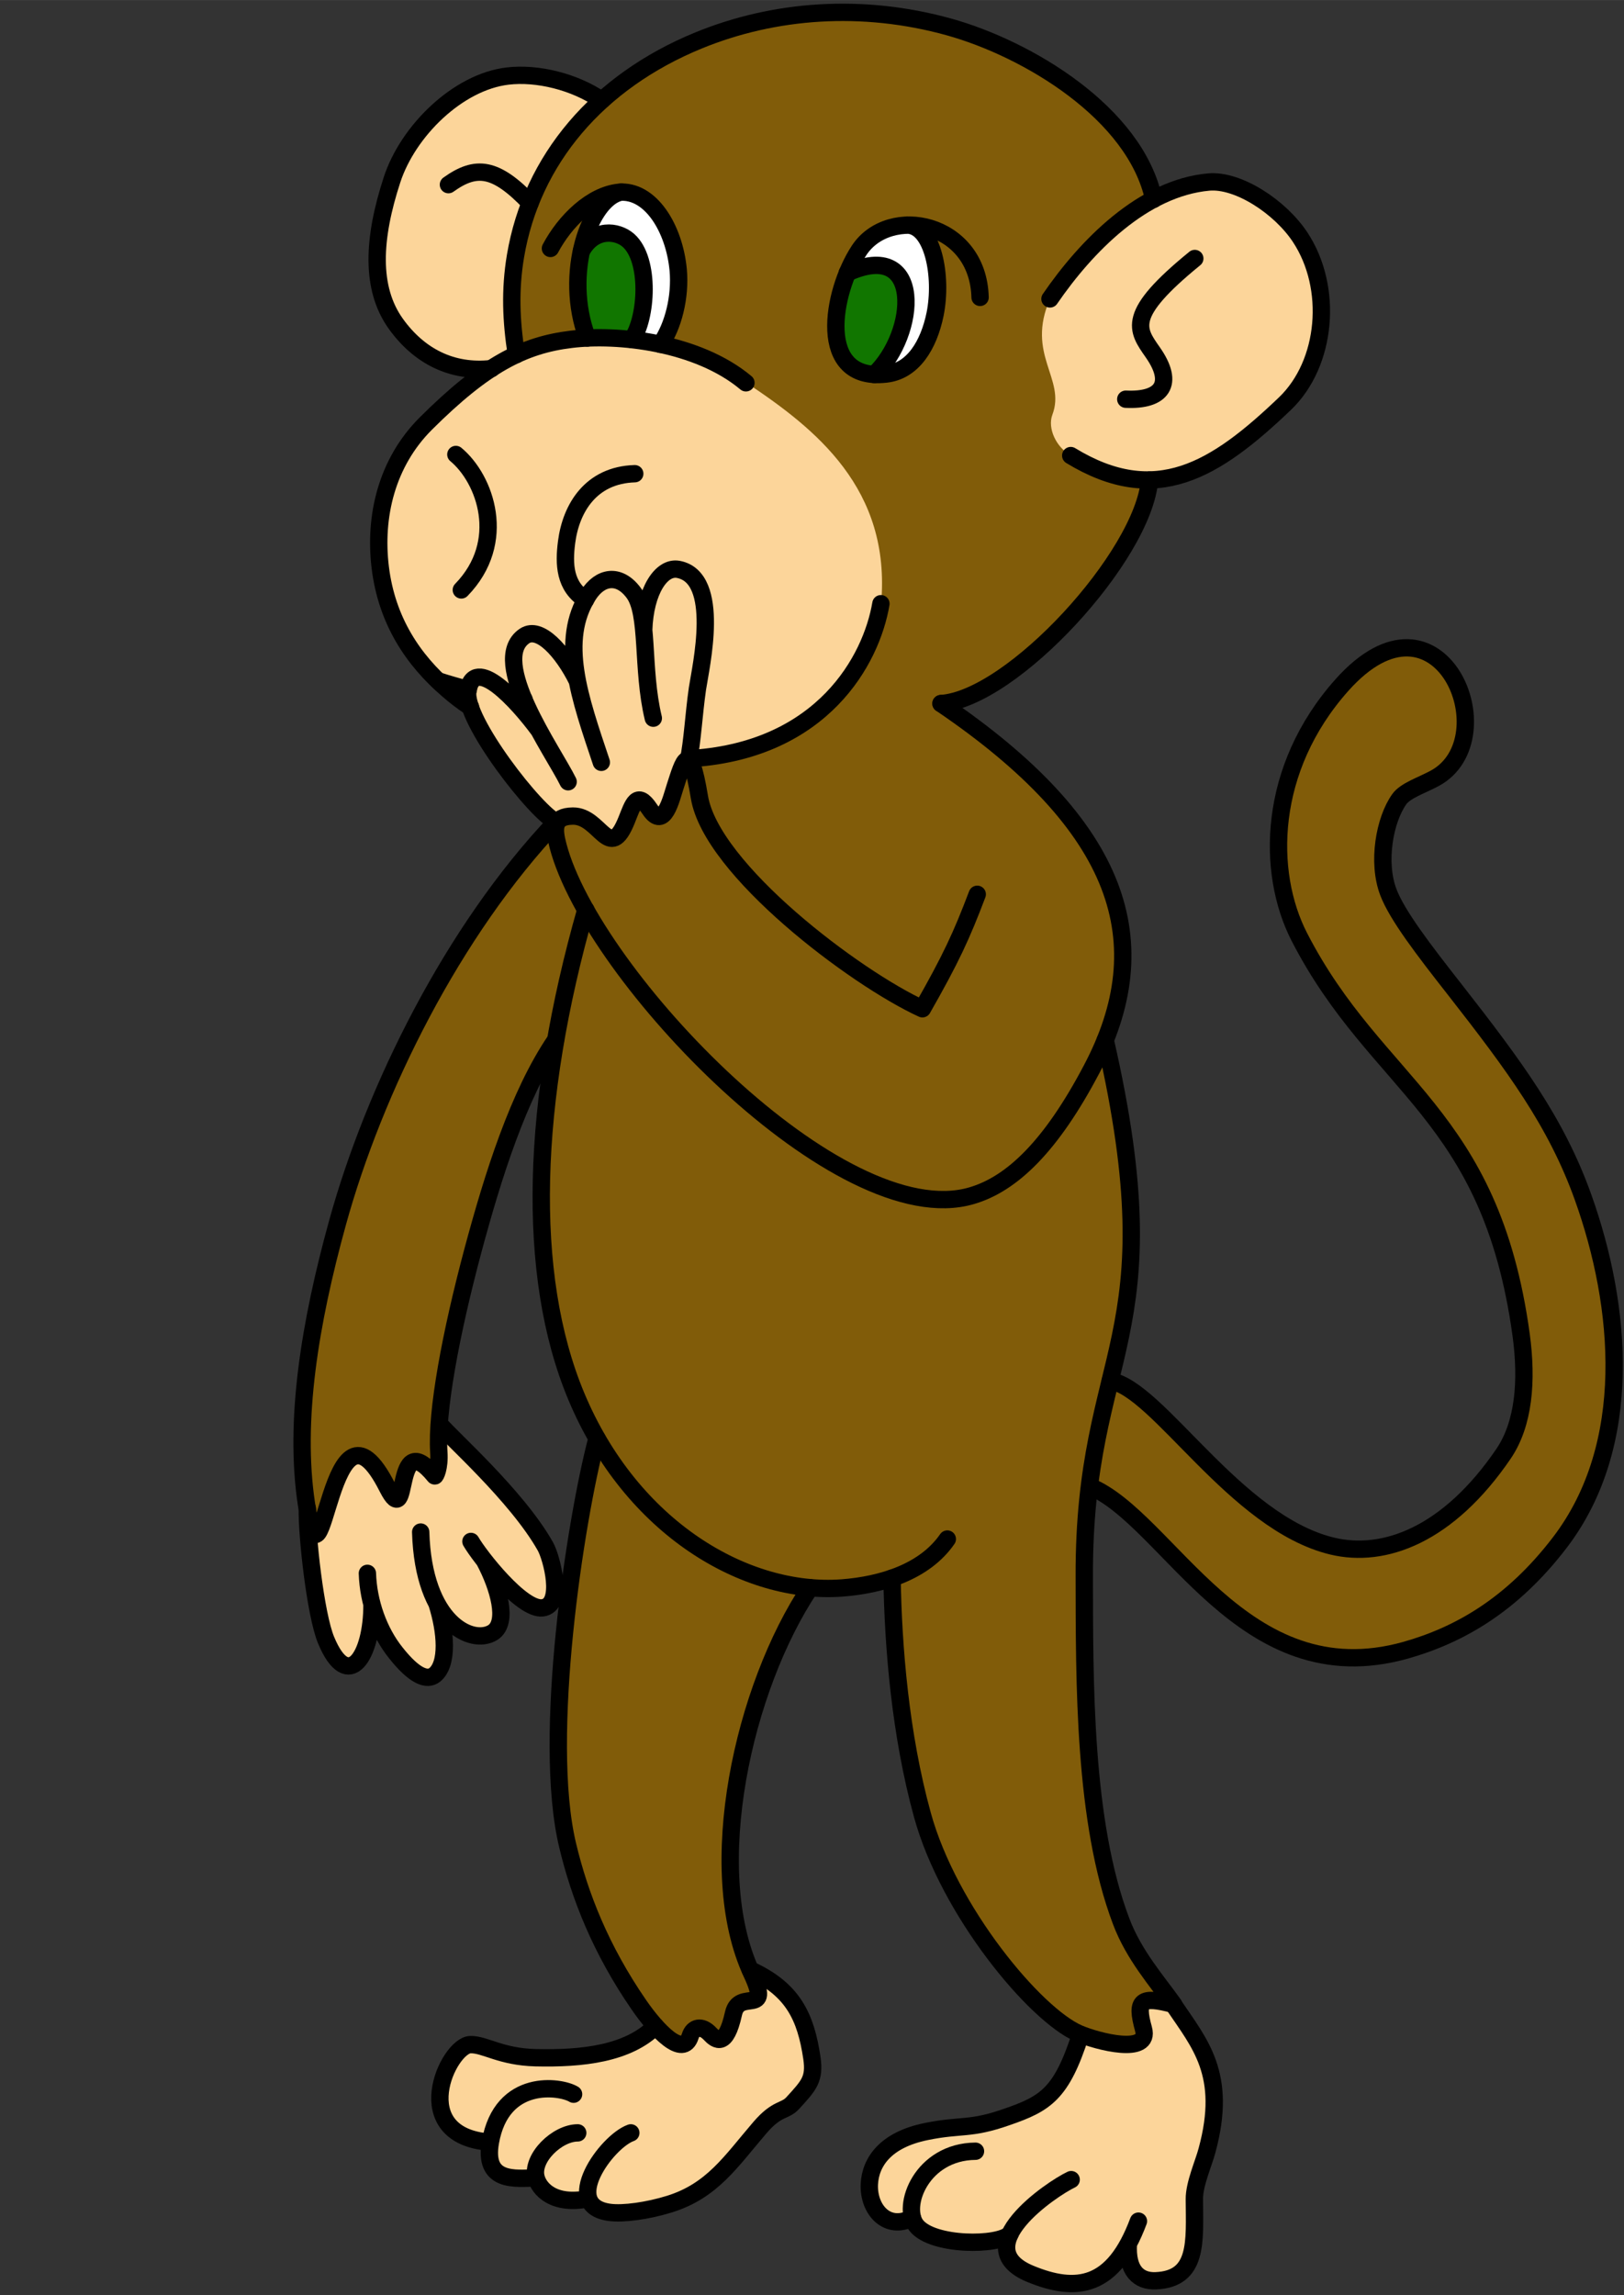 <?xml version="1.0" encoding="UTF-8"?>
<!DOCTYPE svg PUBLIC "-//W3C//DTD SVG 1.1//EN" "http://www.w3.org/Graphics/SVG/1.1/DTD/svg11.dtd">
<!-- Creator: CorelDRAW X6 -->
<svg xmlns="http://www.w3.org/2000/svg" xml:space="preserve" width="74.348mm" height="105.04mm" version="1.1" style="shape-rendering:geometricPrecision; text-rendering:geometricPrecision; image-rendering:optimizeQuality; fill-rule:evenodd; clip-rule:evenodd"
viewBox="0 0 7435 10504"
 xmlns:xlink="http://www.w3.org/1999/xlink">
 <rect x="0" y="0" width="7435" height="10504" fill="#333333" stroke="none"/>
 <defs>
  <style type="text/css">
   <![CDATA[
    .str0 {stroke:black;stroke-width:79.37;stroke-linecap:round;stroke-linejoin:round}
    .fil4 {fill:none}
    .fil0 {fill:#117600}
    .fil3 {fill:#815C09}
    .fil2 {fill:#FCD59A}
    .fil1 {fill:white}
   ]]>
  </style>
 </defs>
 <g id="Colours">
  <path class="fil0" d="M2893 1554c69,-97 85,-365 -16,-454 -50,-45 -156,-59 -215,49 -26,120 -23,265 27,398 62,-3 131,-1 204,8z"/>
  <path class="fil0" d="M4002 1714c197,-188 226,-625 -124,-465 -79,191 -93,453 124,465z"/>
  <path class="fil1" d="M3105 1236c-18,-189 -123,-361 -261,-356 -79,14 -151,124 -182,270 59,-108 165,-93 215,-49 101,89 85,357 16,454 43,5 87,12 131,21 58,-82 92,-217 81,-340z"/>
  <path class="fil1" d="M4280 1438c35,-174 -9,-405 -127,-408 -88,2 -172,40 -221,116 -20,30 -38,65 -54,103 350,-160 321,277 124,465 16,1 33,0 52,-2 125,-14 197,-133 226,-274z"/>
  <path class="fil2" d="M2360 1171c14,-84 36,-165 66,-242 70,-179 181,-338 328,-471 -125,-86 -296,-127 -431,-111 -228,27 -456,251 -529,474 -87,266 -101,496 18,661 106,147 256,224 437,204 39,-25 77,-46 114,-64 -24,-154 -30,-296 -4,-451z"/>
  <path class="fil2" d="M2496 7078c-131,-233 -443,-506 -485,-561 -3,48 -4,91 -2,128 5,74 -15,114 -19,109 -194,-238 -110,263 -216,54 -265,-523 -292,559 -368,96 -3,119 37,486 86,603 100,241 211,75 210,-164 22,82 60,160 110,223 85,107 142,127 177,100 63,-51 51,-198 11,-325 77,140 193,170 255,131 73,-46 27,-207 -38,-329 76,97 197,225 266,216 100,-13 41,-231 13,-281z"/>
  <path class="fil2" d="M3717 9420c-28,-189 -87,-314 -282,-403 2,5 5,11 7,16 94,200 -59,65 -84,183 -34,158 -79,122 -108,92 -38,-40 -77,-29 -90,11 -23,74 -92,29 -159,-45 -126,126 -335,149 -549,144 -160,-4 -231,-61 -298,-60 -103,2 -296,419 91,447 -32,185 111,166 210,163 15,54 83,128 240,95 11,32 40,56 97,64 62,8 173,-7 273,-38 196,-61 281,-195 414,-350 80,-93 113,-72 150,-112 75,-82 102,-110 88,-207z"/>
  <path class="fil2" d="M5236 9286c33,119 -196,62 -289,25 -87,271 -160,316 -337,377 -170,60 -209,34 -370,67 -187,38 -255,140 -260,241 -5,117 82,214 197,154 4,13 9,25 17,35 75,95 379,94 429,39 -32,67 -19,134 91,180 188,79 341,70 452,-138 -8,125 48,173 125,170 196,-8 178,-180 177,-373 -1,-69 43,-166 58,-224 95,-349 -34,-489 -153,-666 -150,-38 -175,-21 -138,112z"/>
  <path class="fil3" d="M2167 5719c91,-338 207,-709 377,-959 34,-193 80,-392 138,-595 -60,-106 -104,-205 -127,-292 -12,-46 -18,-84 -4,-109 -2,-1 -4,-2 -5,-3 -473,499 -832,1224 -1001,1836 -126,457 -200,904 -142,1287 1,7 2,14 3,21 75,463 103,-619 368,-96 106,209 22,-292 216,-54 3,4 24,-36 19,-109 -2,-36 -2,-79 2,-128 14,-197 72,-486 156,-798z"/>
  <path class="fil3" d="M6884 6653c-253,372 -547,481 -786,423 -445,-108 -796,-721 -1015,-756 -35,145 -72,295 -95,483 362,149 698,960 1446,750 244,-69 487,-206 707,-494 341,-446 285,-1079 105,-1581 -123,-343 -313,-600 -586,-948 -142,-182 -265,-342 -305,-447 -52,-138 -17,-331 50,-425 28,-40 104,-64 163,-96 333,-181 22,-929 -426,-426 -340,382 -347,855 -194,1153 356,691 875,800 1015,1820 29,213 13,408 -80,544z"/>
  <path class="fil3" d="M3709 7267c-353,-31 -734,-265 -975,-683 -98,370 -253,1370 -134,1863 55,230 151,475 326,729 23,34 50,68 76,98 67,75 136,119 159,45 13,-41 52,-51 90,-11 28,30 73,66 108,-92 26,-118 178,18 84,-183 -2,-5 -5,-11 -7,-16 -213,-482 -28,-1298 274,-1750z"/>
  <path class="fil3" d="M5133 8794c-173,-456 -168,-1098 -169,-1579 0,-158 9,-292 23,-411 23,-188 60,-338 95,-483 91,-375 172,-713 -22,-1560 -18,45 -39,90 -63,135 -184,349 -363,524 -550,578 -514,149 -1415,-690 -1765,-1309 -58,204 -104,403 -138,595 -111,636 -85,1203 94,1631 29,68 60,133 95,193 241,419 623,652 975,683 49,4 97,5 145,1 78,-6 157,-20 231,-45 5,312 37,714 139,1084 121,440 515,913 715,1000 3,1 6,2 9,4 92,37 322,94 289,-25 -37,-133 -11,-151 138,-112 -77,-108 -182,-226 -240,-380z"/>
  <path class="fil3" d="M2689 1547c-51,-133 -53,-278 -27,-398 31,-145 104,-255 182,-270 138,-4 243,168 261,356 11,123 -23,258 -81,340 -44,-9 -88,-16 -131,-21 -73,-8 -142,-10 -204,-8zm2371 3213c214,-529 12,-1023 -752,-1541 327,-22 926,-676 955,-1023 217,-5 407,-147 619,-350 192,-184 223,-531 69,-762 -92,-139 -284,-264 -418,-252 -88,8 -172,36 -251,78 -85,-395 -578,-689 -938,-789 -398,-111 -800,-81 -1146,62 -171,70 -319,163 -443,275 -147,133 -259,292 -328,471 -30,77 -52,158 -66,242 -26,155 -21,297 4,451 -37,17 -75,38 -114,64 -90,59 -187,140 -300,252 -178,178 -237,423 -208,659 27,220 129,387 264,518 46,15 92,28 138,40 21,-105 112,-49 199,38 19,2 37,5 56,7 -52,-123 -73,-238 3,-290 69,-47 175,69 242,205 -26,-135 -24,-259 37,-370 4,-7 8,-15 13,-22 54,-85 140,-100 207,-12 28,37 40,98 47,172 6,-180 81,-293 159,-278 196,39 101,446 87,546 -17,116 -23,237 -40,321 0,2 -1,4 -1,6 -21,-10 -39,55 -61,121 -18,55 -51,202 -116,104 -60,-89 -78,-21 -106,49 -80,199 -120,-19 -246,-18 -39,0 -61,10 -72,28 -15,24 -9,63 4,109 23,87 67,186 127,292 350,619 1251,1458 1765,1309 187,-54 366,-229 550,-578 24,-45 45,-90 63,-135zm-780 -3322c-29,141 -101,261 -226,274 -19,2 -36,3 -52,2 -216,-12 -203,-274 -124,-465 16,-38 34,-73 54,-103 50,-75 134,-114 221,-116 117,3 162,234 127,408z"/>
  <path class="fil2" d="M4807 1368c160,-233 420,-507 727,-535 134,-12 326,113 418,251 153,231 123,578 -69,762 -211,202 -401,344 -618,350 -111,3 -229,-30 -360,-110 -1,-1 -2,-1 -3,-2 -68,-38 -107,-125 -84,-186 63,-166 -123,-274 -11,-530z"/>
  <path class="fil2" d="M3153 3473l0 -1c8,0 16,-1 24,-2 589,-43 812,-448 857,-708 46,-525 -300,-800 -618,-1011 -110,-93 -257,-149 -402,-179l-2 0 0 0 -12 -2 -1 0 -1 0 -12 -2 0 0 -14 -2 -1 0 -12 -2 -1 0 -11 -2 -2 0 0 0 -14 -2 -1 0 -2 0 -10 -1 -1 0 -1 0 -2 0 -2 0 -6 -1 -2 0 0 0 -2 0 -2 0 -6 -1 -3 0 0 0 -1 0 -9 -1 -3 0 0 0 -3 0 -9 -1 -1 0 -10 -1 -2 0 -1 0 -10 -1 -2 0 -1 0 0 0 -10 -1 -2 0 -1 0 -10 -1 -2 0 -2 0 -10 0 -1 0 -12 0 -1 0 -2 0 -10 0 -1 0 -12 0 -1 0 -3 0 -6 0 -3 0 0 0 -3 0 -6 0 -3 0 0 0 0 0 -12 0 0 0 -11 0 0 0 0 0c-8,0 -15,0 -23,1l-1 0c-26,1 -51,3 -74,6 -87,10 -168,31 -251,70l-2 1 -2 1 0 0 -2 1 -2 1 -2 1 -2 1 -2 1 -1 0 -1 0 -2 1 -4 2 -2 1 -2 1 0 0 -2 1 -2 1 -2 1 -2 1 -2 1 -1 0 -1 0 -2 1 -7 3 0 0 0 0 -2 1 -5 3 -2 1 -1 1 -1 0 -2 1 -5 3 -2 1 0 0 -2 1 0 0 -7 4 -1 1 -1 0 -2 1 -4 2 -2 1 -2 1 0 0 0 0 -7 4 -2 1 -1 1 0 0 0 0 -9 6 -1 0 -1 1 -7 5 -1 1 0 0 -9 6 -1 1 -1 0 -9 6 -1 1 0 0c-7,4 -13,9 -20,14l0 0 0 0c-7,5 -14,10 -21,15l0 0 -1 1 -9 7 -1 1 -11 8 -2 1 -8 6 -1 1 0 0 -1 1c-10,8 -20,16 -31,25l-1 1 0 0c-7,6 -15,12 -22,18l0 0c-7,6 -14,12 -22,19l0 0 -1 1 -10 8 0 0 -1 0 -1 1 -8 7 -2 2 -2 2 -9 8 0 0 -1 1 -10 9 -1 1 0 0 -8 8 -3 3 -2 2 -10 9 0 0 -10 9 -2 2 -3 3 -5 5 -4 4 -1 1 -5 5 -5 5 -1 1 -4 4 -5 5 -3 3 -2 2 -5 5 -5 5c-178,178 -237,423 -208,659l1 10 0 1 1 4 1 6 1 4 1 6 1 5 1 6 1 5 1 5 1 5 1 6 1 4 1 6 1 5 1 4 1 7 0 0 2 9 0 1 2 10 0 0 2 9 0 0 1 5 2 6 1 4 2 6 1 4 2 6 1 4 2 6 1 3 2 7 1 3 2 7 1 2 3 7 1 2 0 1 3 9 0 0 3 9 0 1 3 8 0 1 2 5 2 4 2 5 2 4 2 4 2 5 2 4 2 5 2 4 2 4 2 5 3 5 1 2 1 2 4 7 0 1 4 8 0 0 4 8 1 1 4 7 0 0 4 6 1 2 3 5 2 3 3 4 2 3 3 5 2 3 2 4 3 4 3 4 0 1 4 6 1 1 5 7 0 0 5 7 0 0 5 7 1 1 4 6 1 1 2 3 4 5 2 2 4 5 2 3 4 5 3 3 3 3 3 4 3 3 3 4 0 0 5 6 6 7 0 0 6 7 1 1 5 6 1 1 2 2 4 4 2 2 4 5 1 1 4 4 1 1 4 4 3 3 4 4 1 1 4 5 1 1 5 5 2 2 1 1 6 6 0 0 6 6 0 0 6 6 1 1 0 0 1 1 1 1 5 4 1 1 0 0 0 0 1 1 1 1 5 4 1 1 0 0 1 1 1 1 4 4 1 1 1 1 1 0 0 0 1 1 1 1 6 5 0 0 5 4 1 1 1 1 1 1c4,4 8,7 12,10l4 3 10 8 3 3c4,3 8,7 13,10l0 0c4,3 9,7 13,10l3 3 10 8 4 3c4,3 9,6 13,9l0 0c5,3 9,6 14,9l3 2 1 1 0 1c58,169 306,480 391,525 2,1 4,2 5,3 11,-18 33,-28 72,-28 126,-1 166,217 246,18 28,-70 47,-138 106,-49 65,98 98,-49 116,-104 21,-66 40,-131 61,-121 0,-2 1,-4 1,-6z"/>
 </g>
 <g id="lineart">
  <path class="fil4 str0" d="M2733 6584c-98,370 -253,1370 -134,1863 55,230 151,475 326,729 82,119 203,246 235,143 13,-41 52,-51 90,-11 28,30 73,66 108,-92 26,-118 178,18 84,-183 -224,-480 -39,-1309 267,-1766"/>
  <path class="fil4 str0" d="M4084 7223c5,312 37,714 139,1084 121,440 515,913 715,1000 86,37 331,101 297,-21 -37,-133 -11,-151 138,-112 -77,-108 -182,-226 -240,-380 -173,-456 -168,-1098 -169,-1579 -3,-1045 413,-1070 96,-2454"/>
  <path class="fil4 str0" d="M2364 1623c-24,-154 -30,-296 -4,-451 74,-441 377,-798 838,-987 347,-142 749,-172 1146,-62 360,100 853,394 938,789"/>
  <path class="fil4 str0" d="M4807 1368c166,-242 426,-508 727,-535 134,-12 326,113 418,252 153,231 123,578 -69,762 -320,306 -592,475 -981,238"/>
  <path class="fil4 str0" d="M4308 3220c327,-22 926,-676 955,-1023"/>
  <path class="fil4 str0" d="M5470 1183c-318,259 -266,324 -192,430 100,143 43,222 -124,214"/>
  <path class="fil4 str0" d="M2053 845c127,-91 216,-81 374,84"/>
  <path class="fil4 str0" d="M2755 459c-125,-86 -296,-127 -431,-111 -228,27 -456,251 -529,474 -87,266 -101,496 18,661 106,147 256,224 437,204"/>
  <path class="fil4 str0" d="M2520 1137c67,-126 188,-244 313,-257 143,-14 254,162 272,356 11,123 -23,258 -81,340"/>
  <path class="fil4 str0" d="M2844 879c-144,26 -267,374 -155,668"/>
  <path class="fil4 str0" d="M4154 1030c117,3 162,234 127,408 -29,141 -101,261 -226,274 -320,35 -247,-376 -122,-566 138,-210 545,-132 554,215"/>
  <path class="fil4 str0" d="M3879 1249c350,-160 321,277 124,465"/>
  <path class="fil4 str0" d="M2662 1149c59,-108 165,-93 215,-49 101,89 85,357 16,454"/>
  <path class="fil4 str0" d="M2087 2080c135,112 239,400 25,620"/>
  <path class="fil4 str0" d="M2906 2168c-201,6 -292,158 -312,313 -13,100 -10,203 87,264"/>
  <path class="fil4 str0" d="M3415 1752c-222,-186 -588,-225 -800,-199 -218,26 -396,117 -666,386 -178,178 -237,423 -208,659 30,243 150,422 308,558 33,29 68,56 105,80m999 237c8,0 15,-1 23,-2 589,-43 813,-448 857,-708"/>
  <path class="fil4 str0" d="M2006 3116c46,15 92,28 138,40m199 38c19,2 37,5 56,7"/>
  <path class="fil4 str0" d="M2546 3761c-473,499 -832,1224 -1001,1836 -126,457 -200,904 -142,1287 78,515 103,-606 371,-75 106,209 22,-292 216,-54 3,4 24,-36 19,-109 -12,-184 53,-537 157,-926 91,-338 207,-709 377,-959"/>
  <path class="fil4 str0" d="M2682 4164c-250,876 -277,1668 -44,2226 253,606 777,910 1216,878 186,-14 380,-75 483,-224"/>
  <path class="fil4 str0" d="M1407 6904c-3,119 37,486 86,603 100,241 211,75 210,-164m-21 -142c4,131 52,267 131,365 85,107 142,127 177,100 63,-51 51,-198 11,-325m-75 -329c12,418 235,519 330,460 73,-46 27,-207 -38,-329m-62 -88c39,68 233,316 328,304 100,-13 41,-231 13,-281 -131,-233 -443,-506 -485,-561"/>
  <path class="fil4 str0" d="M3152 3479c18,-84 24,-208 41,-327 15,-100 110,-508 -87,-546 -78,-15 -153,98 -159,278m44 403c-55,-228 -18,-480 -91,-575 -67,-89 -153,-73 -207,12 -133,209 -39,469 60,765m-110 -373c-67,-136 -173,-252 -242,-205 -166,113 133,530 200,667m-135 -238c-96,-130 -296,-351 -324,-176 -21,129 315,561 408,600"/>
  <path class="fil4 str0" d="M4308 3220c829,562 996,1095 689,1675 -184,349 -363,524 -550,578 -602,175 -1735,-1006 -1892,-1601 -21,-80 -24,-136 68,-137 126,-1 166,217 246,18 28,-70 47,-138 106,-49 65,98 98,-49 116,-104 37,-114 66,-225 111,48 55,332 713,828 1021,969 131,-230 179,-334 251,-524"/>
  <path class="fil4 str0" d="M5083 6320c219,35 570,648 1015,756 239,58 533,-51 786,-423 92,-136 109,-331 80,-544 -140,-1020 -659,-1129 -1015,-1820 -153,-297 -146,-771 194,-1153 448,-503 759,245 426,426 -59,32 -135,56 -163,96 -67,94 -102,288 -50,425 40,106 163,266 305,447 272,348 463,605 586,948 180,502 235,1135 -105,1581 -220,288 -463,425 -707,494 -748,210 -1084,-601 -1446,-750"/>
  <path class="fil4 str0" d="M3001 9274c-126,126 -335,149 -549,144 -160,-4 -231,-61 -298,-60 -103,2 -296,419 91,447m381 -220c-59,-36 -329,-77 -381,220 -32,185 111,166 210,163m190 -206c-94,0 -213,115 -191,203 13,54 81,131 241,98m193 -301c-112,40 -324,335 -96,364 62,8 173,-7 273,-38 196,-61 281,-195 414,-350 80,-93 113,-72 150,-112 75,-82 102,-110 88,-207 -28,-189 -87,-314 -282,-403"/>
  <path class="fil4 str0" d="M4947 9312c-87,271 -160,316 -337,377 -170,60 -209,34 -370,67 -187,38 -255,140 -260,241 -5,117 82,214 197,154"/>
  <path class="fil4 str0" d="M4466 9846c-246,2 -341,252 -271,340 75,95 379,94 429,39"/>
  <path class="fil4 str0" d="M4904 9976c-93,44 -479,308 -190,430 216,90 384,65 498,-240m-46 103c-8,125 48,173 125,170 196,-8 178,-180 177,-373 -1,-69 43,-166 58,-224 95,-349 -34,-489 -153,-666"/>
 </g>
</svg>
